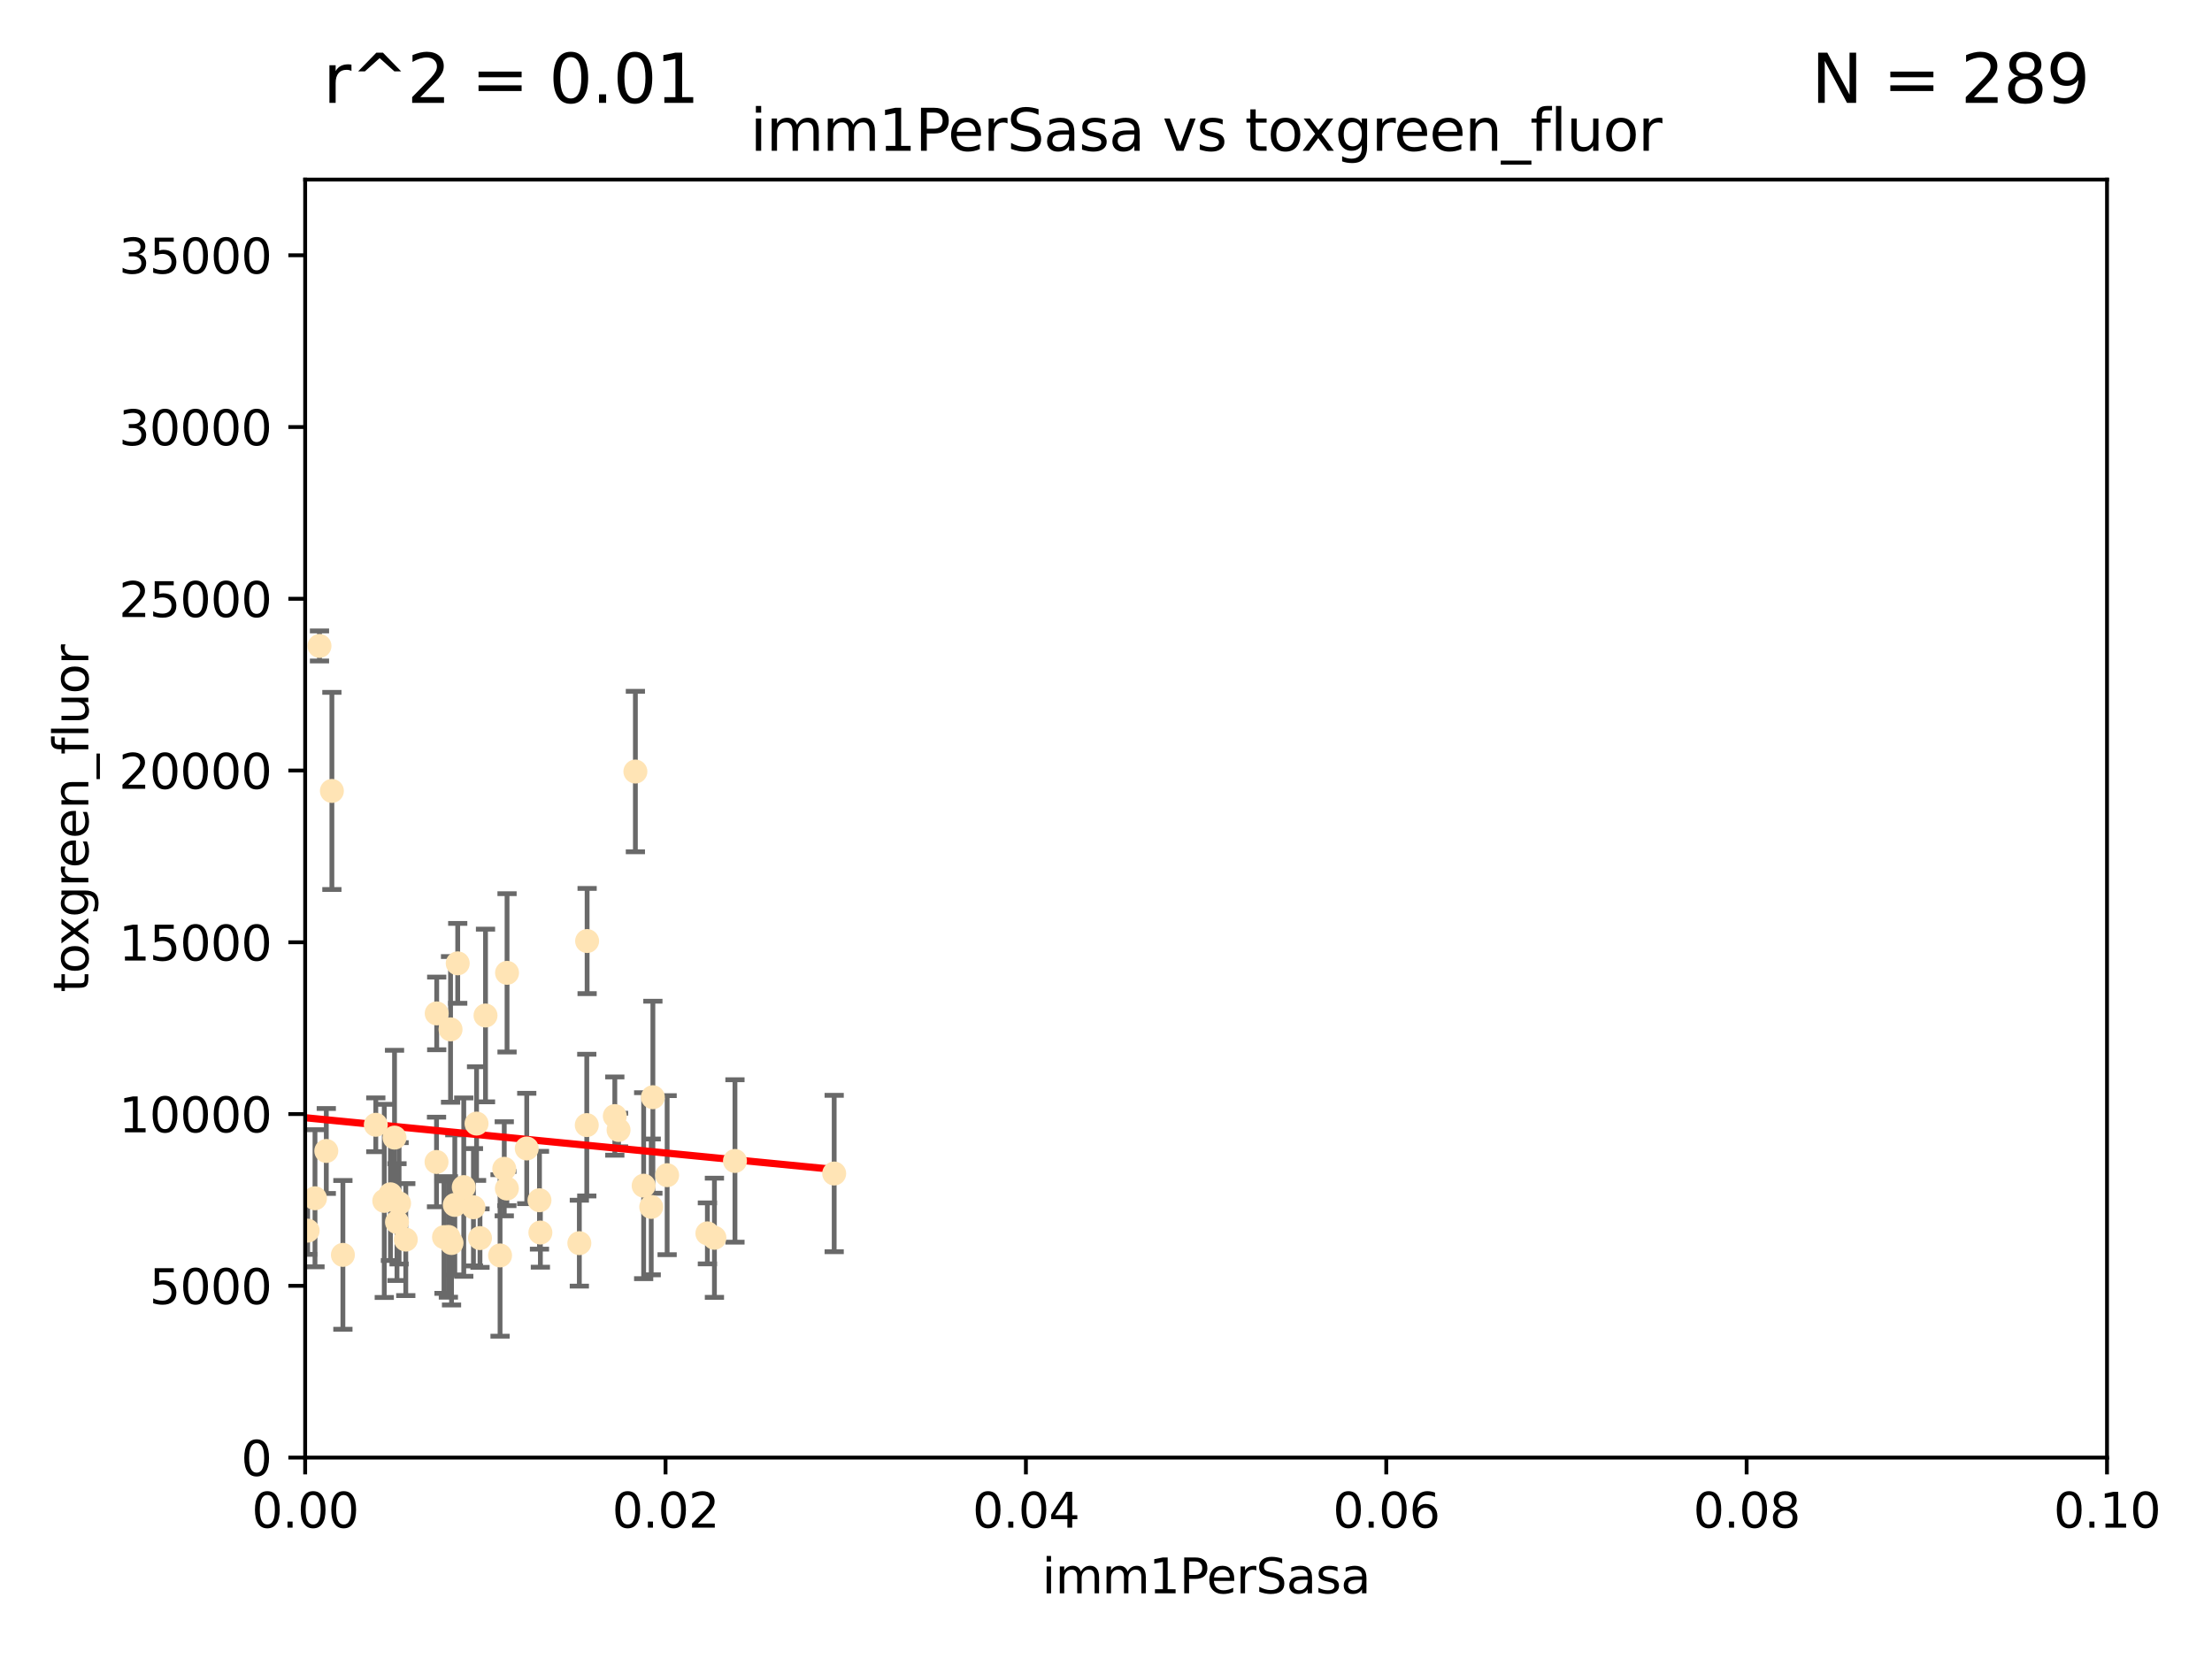 <?xml version="1.0" encoding="utf-8" standalone="no"?>
<!DOCTYPE svg PUBLIC "-//W3C//DTD SVG 1.1//EN"
  "http://www.w3.org/Graphics/SVG/1.1/DTD/svg11.dtd">
<svg xmlns:xlink="http://www.w3.org/1999/xlink" width="460.8pt" height="345.6pt" viewBox="0 0 460.8 345.6" xmlns="http://www.w3.org/2000/svg" version="1.1">
 <defs>
  <style type="text/css">*{stroke-linejoin: round; stroke-linecap: butt}</style>
 </defs>
 <g id="figure_1">
  <g id="patch_1">
   <path d="M 0 345.6 
L 460.8 345.6 
L 460.8 0 
L 0 0 
z
" style="fill: #ffffff"/>
  </g>
  <g id="axes_1">
   <g id="patch_2">
    <path d="M 63.571 303.64 
L 438.93 303.64 
L 438.93 37.411 
L 63.571 37.411 
z
" style="fill: #ffffff"/>
   </g>
   <g id="PathCollection_1">
    <defs>
     <path id="md7e6b796cd" d="M 0 1.118 
C 0.297 1.118 0.581 1 0.791 0.791 
C 1 0.581 1.118 0.297 1.118 0 
C 1.118 -0.297 1 -0.581 0.791 -0.791 
C 0.581 -1 0.297 -1.118 0 -1.118 
C -0.297 -1.118 -0.581 -1 -0.791 -0.791 
C -1 -0.581 -1.118 -0.297 -1.118 0 
C -1.118 0.297 -1 0.581 -0.791 0.791 
C -0.581 1 -0.297 1.118 0 1.118 
z
" style="stroke: #ffe4b5"/>
    </defs>
    <g clip-path="url(#pac8695a637)">
     <use xlink:href="#md7e6b796cd" x="78.287" y="234.314" style="fill: #ffe4b5; stroke: #ffe4b5"/>
     <use xlink:href="#md7e6b796cd" x="48.7" y="249.604" style="fill: #ffe4b5; stroke: #ffe4b5"/>
     <use xlink:href="#md7e6b796cd" x="67.973" y="239.766" style="fill: #ffe4b5; stroke: #ffe4b5"/>
     <use xlink:href="#md7e6b796cd" x="66.555" y="134.565" style="fill: #ffe4b5; stroke: #ffe4b5"/>
     <use xlink:href="#md7e6b796cd" x="82.187" y="236.981" style="fill: #ffe4b5; stroke: #ffe4b5"/>
     <use xlink:href="#md7e6b796cd" x="50.213" y="161.097" style="fill: #ffe4b5; stroke: #ffe4b5"/>
     <use xlink:href="#md7e6b796cd" x="57.225" y="191.695" style="fill: #ffe4b5; stroke: #ffe4b5"/>
     <use xlink:href="#md7e6b796cd" x="51.91" y="245.211" style="fill: #ffe4b5; stroke: #ffe4b5"/>
     <use xlink:href="#md7e6b796cd" x="71.431" y="261.416" style="fill: #ffe4b5; stroke: #ffe4b5"/>
     <use xlink:href="#md7e6b796cd" x="52.216" y="257.71" style="fill: #ffe4b5; stroke: #ffe4b5"/>
     <use xlink:href="#md7e6b796cd" x="90.936" y="242.059" style="fill: #ffe4b5; stroke: #ffe4b5"/>
     <use xlink:href="#md7e6b796cd" x="84.532" y="258.231" style="fill: #ffe4b5; stroke: #ffe4b5"/>
     <use xlink:href="#md7e6b796cd" x="83.136" y="250.674" style="fill: #ffe4b5; stroke: #ffe4b5"/>
     <use xlink:href="#md7e6b796cd" x="90.975" y="211.111" style="fill: #ffe4b5; stroke: #ffe4b5"/>
     <use xlink:href="#md7e6b796cd" x="48.354" y="250.441" style="fill: #ffe4b5; stroke: #ffe4b5"/>
     <use xlink:href="#md7e6b796cd" x="101.141" y="211.549" style="fill: #ffe4b5; stroke: #ffe4b5"/>
     <use xlink:href="#md7e6b796cd" x="92.496" y="257.713" style="fill: #ffe4b5; stroke: #ffe4b5"/>
     <use xlink:href="#md7e6b796cd" x="64.085" y="256.369" style="fill: #ffe4b5; stroke: #ffe4b5"/>
     <use xlink:href="#md7e6b796cd" x="122.307" y="196.034" style="fill: #ffe4b5; stroke: #ffe4b5"/>
     <use xlink:href="#md7e6b796cd" x="48.644" y="254.565" style="fill: #ffe4b5; stroke: #ffe4b5"/>
     <use xlink:href="#md7e6b796cd" x="80.052" y="250.167" style="fill: #ffe4b5; stroke: #ffe4b5"/>
     <use xlink:href="#md7e6b796cd" x="104.172" y="261.531" style="fill: #ffe4b5; stroke: #ffe4b5"/>
     <use xlink:href="#md7e6b796cd" x="81.337" y="248.793" style="fill: #ffe4b5; stroke: #ffe4b5"/>
     <use xlink:href="#md7e6b796cd" x="82.702" y="254.587" style="fill: #ffe4b5; stroke: #ffe4b5"/>
     <use xlink:href="#md7e6b796cd" x="60.187" y="245.241" style="fill: #ffe4b5; stroke: #ffe4b5"/>
     <use xlink:href="#md7e6b796cd" x="128.077" y="232.498" style="fill: #ffe4b5; stroke: #ffe4b5"/>
     <use xlink:href="#md7e6b796cd" x="96.609" y="247.3" style="fill: #ffe4b5; stroke: #ffe4b5"/>
     <use xlink:href="#md7e6b796cd" x="65.618" y="249.62" style="fill: #ffe4b5; stroke: #ffe4b5"/>
     <use xlink:href="#md7e6b796cd" x="99.991" y="257.919" style="fill: #ffe4b5; stroke: #ffe4b5"/>
     <use xlink:href="#md7e6b796cd" x="138.977" y="244.811" style="fill: #ffe4b5; stroke: #ffe4b5"/>
     <use xlink:href="#md7e6b796cd" x="128.858" y="235.4" style="fill: #ffe4b5; stroke: #ffe4b5"/>
     <use xlink:href="#md7e6b796cd" x="99.275" y="234.064" style="fill: #ffe4b5; stroke: #ffe4b5"/>
     <use xlink:href="#md7e6b796cd" x="136.008" y="228.571" style="fill: #ffe4b5; stroke: #ffe4b5"/>
     <use xlink:href="#md7e6b796cd" x="93.857" y="214.438" style="fill: #ffe4b5; stroke: #ffe4b5"/>
     <use xlink:href="#md7e6b796cd" x="105.627" y="202.659" style="fill: #ffe4b5; stroke: #ffe4b5"/>
     <use xlink:href="#md7e6b796cd" x="98.629" y="251.492" style="fill: #ffe4b5; stroke: #ffe4b5"/>
     <use xlink:href="#md7e6b796cd" x="95.352" y="200.681" style="fill: #ffe4b5; stroke: #ffe4b5"/>
     <use xlink:href="#md7e6b796cd" x="112.383" y="250.031" style="fill: #ffe4b5; stroke: #ffe4b5"/>
     <use xlink:href="#md7e6b796cd" x="105.047" y="243.48" style="fill: #ffe4b5; stroke: #ffe4b5"/>
     <use xlink:href="#md7e6b796cd" x="69.139" y="164.766" style="fill: #ffe4b5; stroke: #ffe4b5"/>
     <use xlink:href="#md7e6b796cd" x="94.744" y="251.005" style="fill: #ffe4b5; stroke: #ffe4b5"/>
     <use xlink:href="#md7e6b796cd" x="94.062" y="258.942" style="fill: #ffe4b5; stroke: #ffe4b5"/>
     <use xlink:href="#md7e6b796cd" x="122.236" y="234.377" style="fill: #ffe4b5; stroke: #ffe4b5"/>
     <use xlink:href="#md7e6b796cd" x="148.828" y="257.851" style="fill: #ffe4b5; stroke: #ffe4b5"/>
     <use xlink:href="#md7e6b796cd" x="120.687" y="258.972" style="fill: #ffe4b5; stroke: #ffe4b5"/>
     <use xlink:href="#md7e6b796cd" x="105.59" y="247.597" style="fill: #ffe4b5; stroke: #ffe4b5"/>
     <use xlink:href="#md7e6b796cd" x="112.571" y="256.763" style="fill: #ffe4b5; stroke: #ffe4b5"/>
     <use xlink:href="#md7e6b796cd" x="93.406" y="257.675" style="fill: #ffe4b5; stroke: #ffe4b5"/>
     <use xlink:href="#md7e6b796cd" x="134.086" y="247" style="fill: #ffe4b5; stroke: #ffe4b5"/>
     <use xlink:href="#md7e6b796cd" x="109.731" y="239.247" style="fill: #ffe4b5; stroke: #ffe4b5"/>
     <use xlink:href="#md7e6b796cd" x="132.363" y="160.728" style="fill: #ffe4b5; stroke: #ffe4b5"/>
     <use xlink:href="#md7e6b796cd" x="147.362" y="256.933" style="fill: #ffe4b5; stroke: #ffe4b5"/>
     <use xlink:href="#md7e6b796cd" x="135.661" y="251.422" style="fill: #ffe4b5; stroke: #ffe4b5"/>
     <use xlink:href="#md7e6b796cd" x="153.106" y="241.85" style="fill: #ffe4b5; stroke: #ffe4b5"/>
     <use xlink:href="#md7e6b796cd" x="173.776" y="244.466" style="fill: #ffe4b5; stroke: #ffe4b5"/>
    </g>
   </g>
   <g id="matplotlib.axis_1">
    <g id="xtick_1">
     <g id="line2d_1">
      <defs>
       <path id="mf4e0b569c9" d="M 0 0 
L 0 3.5 
" style="stroke: #000000; stroke-width: 0.8"/>
      </defs>
      <g>
       <use xlink:href="#mf4e0b569c9" x="63.571" y="303.64" style="stroke: #000000; stroke-width: 0.8"/>
      </g>
     </g>
     <g id="text_1">
      <!-- 0.00 -->
      <g transform="translate(52.438 318.238)scale(0.1 -0.1)">
       <defs>
        <path id="DejaVuSans-30" d="M 2034 4250 
Q 1547 4250 1301 3770 
Q 1056 3291 1056 2328 
Q 1056 1369 1301 889 
Q 1547 409 2034 409 
Q 2525 409 2770 889 
Q 3016 1369 3016 2328 
Q 3016 3291 2770 3770 
Q 2525 4250 2034 4250 
z
M 2034 4750 
Q 2819 4750 3233 4129 
Q 3647 3509 3647 2328 
Q 3647 1150 3233 529 
Q 2819 -91 2034 -91 
Q 1250 -91 836 529 
Q 422 1150 422 2328 
Q 422 3509 836 4129 
Q 1250 4750 2034 4750 
z
" transform="scale(0.016)"/>
        <path id="DejaVuSans-2e" d="M 684 794 
L 1344 794 
L 1344 0 
L 684 0 
L 684 794 
z
" transform="scale(0.016)"/>
       </defs>
       <use xlink:href="#DejaVuSans-30"/>
       <use xlink:href="#DejaVuSans-2e" x="63.623"/>
       <use xlink:href="#DejaVuSans-30" x="95.41"/>
       <use xlink:href="#DejaVuSans-30" x="159.033"/>
      </g>
     </g>
    </g>
    <g id="xtick_2">
     <g id="line2d_2">
      <g>
       <use xlink:href="#mf4e0b569c9" x="138.643" y="303.64" style="stroke: #000000; stroke-width: 0.8"/>
      </g>
     </g>
     <g id="text_2">
      <!-- 0.02 -->
      <g transform="translate(127.51 318.238)scale(0.1 -0.1)">
       <defs>
        <path id="DejaVuSans-32" d="M 1228 531 
L 3431 531 
L 3431 0 
L 469 0 
L 469 531 
Q 828 903 1448 1529 
Q 2069 2156 2228 2338 
Q 2531 2678 2651 2914 
Q 2772 3150 2772 3378 
Q 2772 3750 2511 3984 
Q 2250 4219 1831 4219 
Q 1534 4219 1204 4116 
Q 875 4013 500 3803 
L 500 4441 
Q 881 4594 1212 4672 
Q 1544 4750 1819 4750 
Q 2544 4750 2975 4387 
Q 3406 4025 3406 3419 
Q 3406 3131 3298 2873 
Q 3191 2616 2906 2266 
Q 2828 2175 2409 1742 
Q 1991 1309 1228 531 
z
" transform="scale(0.016)"/>
       </defs>
       <use xlink:href="#DejaVuSans-30"/>
       <use xlink:href="#DejaVuSans-2e" x="63.623"/>
       <use xlink:href="#DejaVuSans-30" x="95.41"/>
       <use xlink:href="#DejaVuSans-32" x="159.033"/>
      </g>
     </g>
    </g>
    <g id="xtick_3">
     <g id="line2d_3">
      <g>
       <use xlink:href="#mf4e0b569c9" x="213.715" y="303.64" style="stroke: #000000; stroke-width: 0.8"/>
      </g>
     </g>
     <g id="text_3">
      <!-- 0.04 -->
      <g transform="translate(202.582 318.238)scale(0.1 -0.1)">
       <defs>
        <path id="DejaVuSans-34" d="M 2419 4116 
L 825 1625 
L 2419 1625 
L 2419 4116 
z
M 2253 4666 
L 3047 4666 
L 3047 1625 
L 3713 1625 
L 3713 1100 
L 3047 1100 
L 3047 0 
L 2419 0 
L 2419 1100 
L 313 1100 
L 313 1709 
L 2253 4666 
z
" transform="scale(0.016)"/>
       </defs>
       <use xlink:href="#DejaVuSans-30"/>
       <use xlink:href="#DejaVuSans-2e" x="63.623"/>
       <use xlink:href="#DejaVuSans-30" x="95.41"/>
       <use xlink:href="#DejaVuSans-34" x="159.033"/>
      </g>
     </g>
    </g>
    <g id="xtick_4">
     <g id="line2d_4">
      <g>
       <use xlink:href="#mf4e0b569c9" x="288.786" y="303.64" style="stroke: #000000; stroke-width: 0.8"/>
      </g>
     </g>
     <g id="text_4">
      <!-- 0.06 -->
      <g transform="translate(277.654 318.238)scale(0.1 -0.1)">
       <defs>
        <path id="DejaVuSans-36" d="M 2113 2584 
Q 1688 2584 1439 2293 
Q 1191 2003 1191 1497 
Q 1191 994 1439 701 
Q 1688 409 2113 409 
Q 2538 409 2786 701 
Q 3034 994 3034 1497 
Q 3034 2003 2786 2293 
Q 2538 2584 2113 2584 
z
M 3366 4563 
L 3366 3988 
Q 3128 4100 2886 4159 
Q 2644 4219 2406 4219 
Q 1781 4219 1451 3797 
Q 1122 3375 1075 2522 
Q 1259 2794 1537 2939 
Q 1816 3084 2150 3084 
Q 2853 3084 3261 2657 
Q 3669 2231 3669 1497 
Q 3669 778 3244 343 
Q 2819 -91 2113 -91 
Q 1303 -91 875 529 
Q 447 1150 447 2328 
Q 447 3434 972 4092 
Q 1497 4750 2381 4750 
Q 2619 4750 2861 4703 
Q 3103 4656 3366 4563 
z
" transform="scale(0.016)"/>
       </defs>
       <use xlink:href="#DejaVuSans-30"/>
       <use xlink:href="#DejaVuSans-2e" x="63.623"/>
       <use xlink:href="#DejaVuSans-30" x="95.41"/>
       <use xlink:href="#DejaVuSans-36" x="159.033"/>
      </g>
     </g>
    </g>
    <g id="xtick_5">
     <g id="line2d_5">
      <g>
       <use xlink:href="#mf4e0b569c9" x="363.858" y="303.64" style="stroke: #000000; stroke-width: 0.8"/>
      </g>
     </g>
     <g id="text_5">
      <!-- 0.08 -->
      <g transform="translate(352.725 318.238)scale(0.1 -0.1)">
       <defs>
        <path id="DejaVuSans-38" d="M 2034 2216 
Q 1584 2216 1326 1975 
Q 1069 1734 1069 1313 
Q 1069 891 1326 650 
Q 1584 409 2034 409 
Q 2484 409 2743 651 
Q 3003 894 3003 1313 
Q 3003 1734 2745 1975 
Q 2488 2216 2034 2216 
z
M 1403 2484 
Q 997 2584 770 2862 
Q 544 3141 544 3541 
Q 544 4100 942 4425 
Q 1341 4750 2034 4750 
Q 2731 4750 3128 4425 
Q 3525 4100 3525 3541 
Q 3525 3141 3298 2862 
Q 3072 2584 2669 2484 
Q 3125 2378 3379 2068 
Q 3634 1759 3634 1313 
Q 3634 634 3220 271 
Q 2806 -91 2034 -91 
Q 1263 -91 848 271 
Q 434 634 434 1313 
Q 434 1759 690 2068 
Q 947 2378 1403 2484 
z
M 1172 3481 
Q 1172 3119 1398 2916 
Q 1625 2713 2034 2713 
Q 2441 2713 2670 2916 
Q 2900 3119 2900 3481 
Q 2900 3844 2670 4047 
Q 2441 4250 2034 4250 
Q 1625 4250 1398 4047 
Q 1172 3844 1172 3481 
z
" transform="scale(0.016)"/>
       </defs>
       <use xlink:href="#DejaVuSans-30"/>
       <use xlink:href="#DejaVuSans-2e" x="63.623"/>
       <use xlink:href="#DejaVuSans-30" x="95.41"/>
       <use xlink:href="#DejaVuSans-38" x="159.033"/>
      </g>
     </g>
    </g>
    <g id="xtick_6">
     <g id="line2d_6">
      <g>
       <use xlink:href="#mf4e0b569c9" x="438.93" y="303.64" style="stroke: #000000; stroke-width: 0.8"/>
      </g>
     </g>
     <g id="text_6">
      <!-- 0.10 -->
      <g transform="translate(427.797 318.238)scale(0.1 -0.1)">
       <defs>
        <path id="DejaVuSans-31" d="M 794 531 
L 1825 531 
L 1825 4091 
L 703 3866 
L 703 4441 
L 1819 4666 
L 2450 4666 
L 2450 531 
L 3481 531 
L 3481 0 
L 794 0 
L 794 531 
z
" transform="scale(0.016)"/>
       </defs>
       <use xlink:href="#DejaVuSans-30"/>
       <use xlink:href="#DejaVuSans-2e" x="63.623"/>
       <use xlink:href="#DejaVuSans-31" x="95.41"/>
       <use xlink:href="#DejaVuSans-30" x="159.033"/>
      </g>
     </g>
    </g>
    <g id="text_7">
     <!-- imm1PerSasa -->
     <g transform="translate(217.067 331.917)scale(0.1 -0.1)">
      <defs>
       <path id="DejaVuSans-69" d="M 603 3500 
L 1178 3500 
L 1178 0 
L 603 0 
L 603 3500 
z
M 603 4863 
L 1178 4863 
L 1178 4134 
L 603 4134 
L 603 4863 
z
" transform="scale(0.016)"/>
       <path id="DejaVuSans-6d" d="M 3328 2828 
Q 3544 3216 3844 3400 
Q 4144 3584 4550 3584 
Q 5097 3584 5394 3201 
Q 5691 2819 5691 2113 
L 5691 0 
L 5113 0 
L 5113 2094 
Q 5113 2597 4934 2840 
Q 4756 3084 4391 3084 
Q 3944 3084 3684 2787 
Q 3425 2491 3425 1978 
L 3425 0 
L 2847 0 
L 2847 2094 
Q 2847 2600 2669 2842 
Q 2491 3084 2119 3084 
Q 1678 3084 1418 2786 
Q 1159 2488 1159 1978 
L 1159 0 
L 581 0 
L 581 3500 
L 1159 3500 
L 1159 2956 
Q 1356 3278 1631 3431 
Q 1906 3584 2284 3584 
Q 2666 3584 2933 3390 
Q 3200 3197 3328 2828 
z
" transform="scale(0.016)"/>
       <path id="DejaVuSans-50" d="M 1259 4147 
L 1259 2394 
L 2053 2394 
Q 2494 2394 2734 2622 
Q 2975 2850 2975 3272 
Q 2975 3691 2734 3919 
Q 2494 4147 2053 4147 
L 1259 4147 
z
M 628 4666 
L 2053 4666 
Q 2838 4666 3239 4311 
Q 3641 3956 3641 3272 
Q 3641 2581 3239 2228 
Q 2838 1875 2053 1875 
L 1259 1875 
L 1259 0 
L 628 0 
L 628 4666 
z
" transform="scale(0.016)"/>
       <path id="DejaVuSans-65" d="M 3597 1894 
L 3597 1613 
L 953 1613 
Q 991 1019 1311 708 
Q 1631 397 2203 397 
Q 2534 397 2845 478 
Q 3156 559 3463 722 
L 3463 178 
Q 3153 47 2828 -22 
Q 2503 -91 2169 -91 
Q 1331 -91 842 396 
Q 353 884 353 1716 
Q 353 2575 817 3079 
Q 1281 3584 2069 3584 
Q 2775 3584 3186 3129 
Q 3597 2675 3597 1894 
z
M 3022 2063 
Q 3016 2534 2758 2815 
Q 2500 3097 2075 3097 
Q 1594 3097 1305 2825 
Q 1016 2553 972 2059 
L 3022 2063 
z
" transform="scale(0.016)"/>
       <path id="DejaVuSans-72" d="M 2631 2963 
Q 2534 3019 2420 3045 
Q 2306 3072 2169 3072 
Q 1681 3072 1420 2755 
Q 1159 2438 1159 1844 
L 1159 0 
L 581 0 
L 581 3500 
L 1159 3500 
L 1159 2956 
Q 1341 3275 1631 3429 
Q 1922 3584 2338 3584 
Q 2397 3584 2469 3576 
Q 2541 3569 2628 3553 
L 2631 2963 
z
" transform="scale(0.016)"/>
       <path id="DejaVuSans-53" d="M 3425 4513 
L 3425 3897 
Q 3066 4069 2747 4153 
Q 2428 4238 2131 4238 
Q 1616 4238 1336 4038 
Q 1056 3838 1056 3469 
Q 1056 3159 1242 3001 
Q 1428 2844 1947 2747 
L 2328 2669 
Q 3034 2534 3370 2195 
Q 3706 1856 3706 1288 
Q 3706 609 3251 259 
Q 2797 -91 1919 -91 
Q 1588 -91 1214 -16 
Q 841 59 441 206 
L 441 856 
Q 825 641 1194 531 
Q 1563 422 1919 422 
Q 2459 422 2753 634 
Q 3047 847 3047 1241 
Q 3047 1584 2836 1778 
Q 2625 1972 2144 2069 
L 1759 2144 
Q 1053 2284 737 2584 
Q 422 2884 422 3419 
Q 422 4038 858 4394 
Q 1294 4750 2059 4750 
Q 2388 4750 2728 4690 
Q 3069 4631 3425 4513 
z
" transform="scale(0.016)"/>
       <path id="DejaVuSans-61" d="M 2194 1759 
Q 1497 1759 1228 1600 
Q 959 1441 959 1056 
Q 959 750 1161 570 
Q 1363 391 1709 391 
Q 2188 391 2477 730 
Q 2766 1069 2766 1631 
L 2766 1759 
L 2194 1759 
z
M 3341 1997 
L 3341 0 
L 2766 0 
L 2766 531 
Q 2569 213 2275 61 
Q 1981 -91 1556 -91 
Q 1019 -91 701 211 
Q 384 513 384 1019 
Q 384 1609 779 1909 
Q 1175 2209 1959 2209 
L 2766 2209 
L 2766 2266 
Q 2766 2663 2505 2880 
Q 2244 3097 1772 3097 
Q 1472 3097 1187 3025 
Q 903 2953 641 2809 
L 641 3341 
Q 956 3463 1253 3523 
Q 1550 3584 1831 3584 
Q 2591 3584 2966 3190 
Q 3341 2797 3341 1997 
z
" transform="scale(0.016)"/>
       <path id="DejaVuSans-73" d="M 2834 3397 
L 2834 2853 
Q 2591 2978 2328 3040 
Q 2066 3103 1784 3103 
Q 1356 3103 1142 2972 
Q 928 2841 928 2578 
Q 928 2378 1081 2264 
Q 1234 2150 1697 2047 
L 1894 2003 
Q 2506 1872 2764 1633 
Q 3022 1394 3022 966 
Q 3022 478 2636 193 
Q 2250 -91 1575 -91 
Q 1294 -91 989 -36 
Q 684 19 347 128 
L 347 722 
Q 666 556 975 473 
Q 1284 391 1588 391 
Q 1994 391 2212 530 
Q 2431 669 2431 922 
Q 2431 1156 2273 1281 
Q 2116 1406 1581 1522 
L 1381 1569 
Q 847 1681 609 1914 
Q 372 2147 372 2553 
Q 372 3047 722 3315 
Q 1072 3584 1716 3584 
Q 2034 3584 2315 3537 
Q 2597 3491 2834 3397 
z
" transform="scale(0.016)"/>
      </defs>
      <use xlink:href="#DejaVuSans-69"/>
      <use xlink:href="#DejaVuSans-6d" x="27.783"/>
      <use xlink:href="#DejaVuSans-6d" x="125.195"/>
      <use xlink:href="#DejaVuSans-31" x="222.607"/>
      <use xlink:href="#DejaVuSans-50" x="286.23"/>
      <use xlink:href="#DejaVuSans-65" x="342.908"/>
      <use xlink:href="#DejaVuSans-72" x="404.432"/>
      <use xlink:href="#DejaVuSans-53" x="445.545"/>
      <use xlink:href="#DejaVuSans-61" x="509.021"/>
      <use xlink:href="#DejaVuSans-73" x="570.301"/>
      <use xlink:href="#DejaVuSans-61" x="622.4"/>
     </g>
    </g>
   </g>
   <g id="matplotlib.axis_2">
    <g id="ytick_1">
     <g id="line2d_7">
      <defs>
       <path id="md6a58fb427" d="M 0 0 
L -3.5 0 
" style="stroke: #000000; stroke-width: 0.8"/>
      </defs>
      <g>
       <use xlink:href="#md6a58fb427" x="63.571" y="303.64" style="stroke: #000000; stroke-width: 0.8"/>
      </g>
     </g>
     <g id="text_8">
      <!-- 0 -->
      <g transform="translate(50.209 307.439)scale(0.1 -0.1)">
       <use xlink:href="#DejaVuSans-30"/>
      </g>
     </g>
    </g>
    <g id="ytick_2">
     <g id="line2d_8">
      <g>
       <use xlink:href="#md6a58fb427" x="63.571" y="267.859" style="stroke: #000000; stroke-width: 0.8"/>
      </g>
     </g>
     <g id="text_9">
      <!-- 5000 -->
      <g transform="translate(31.121 271.658)scale(0.1 -0.1)">
       <defs>
        <path id="DejaVuSans-35" d="M 691 4666 
L 3169 4666 
L 3169 4134 
L 1269 4134 
L 1269 2991 
Q 1406 3038 1543 3061 
Q 1681 3084 1819 3084 
Q 2600 3084 3056 2656 
Q 3513 2228 3513 1497 
Q 3513 744 3044 326 
Q 2575 -91 1722 -91 
Q 1428 -91 1123 -41 
Q 819 9 494 109 
L 494 744 
Q 775 591 1075 516 
Q 1375 441 1709 441 
Q 2250 441 2565 725 
Q 2881 1009 2881 1497 
Q 2881 1984 2565 2268 
Q 2250 2553 1709 2553 
Q 1456 2553 1204 2497 
Q 953 2441 691 2322 
L 691 4666 
z
" transform="scale(0.016)"/>
       </defs>
       <use xlink:href="#DejaVuSans-35"/>
       <use xlink:href="#DejaVuSans-30" x="63.623"/>
       <use xlink:href="#DejaVuSans-30" x="127.246"/>
       <use xlink:href="#DejaVuSans-30" x="190.869"/>
      </g>
     </g>
    </g>
    <g id="ytick_3">
     <g id="line2d_9">
      <g>
       <use xlink:href="#md6a58fb427" x="63.571" y="232.078" style="stroke: #000000; stroke-width: 0.8"/>
      </g>
     </g>
     <g id="text_10">
      <!-- 10000 -->
      <g transform="translate(24.759 235.878)scale(0.1 -0.1)">
       <use xlink:href="#DejaVuSans-31"/>
       <use xlink:href="#DejaVuSans-30" x="63.623"/>
       <use xlink:href="#DejaVuSans-30" x="127.246"/>
       <use xlink:href="#DejaVuSans-30" x="190.869"/>
       <use xlink:href="#DejaVuSans-30" x="254.492"/>
      </g>
     </g>
    </g>
    <g id="ytick_4">
     <g id="line2d_10">
      <g>
       <use xlink:href="#md6a58fb427" x="63.571" y="196.298" style="stroke: #000000; stroke-width: 0.8"/>
      </g>
     </g>
     <g id="text_11">
      <!-- 15000 -->
      <g transform="translate(24.759 200.097)scale(0.1 -0.1)">
       <use xlink:href="#DejaVuSans-31"/>
       <use xlink:href="#DejaVuSans-35" x="63.623"/>
       <use xlink:href="#DejaVuSans-30" x="127.246"/>
       <use xlink:href="#DejaVuSans-30" x="190.869"/>
       <use xlink:href="#DejaVuSans-30" x="254.492"/>
      </g>
     </g>
    </g>
    <g id="ytick_5">
     <g id="line2d_11">
      <g>
       <use xlink:href="#md6a58fb427" x="63.571" y="160.517" style="stroke: #000000; stroke-width: 0.8"/>
      </g>
     </g>
     <g id="text_12">
      <!-- 20000 -->
      <g transform="translate(24.759 164.316)scale(0.1 -0.1)">
       <use xlink:href="#DejaVuSans-32"/>
       <use xlink:href="#DejaVuSans-30" x="63.623"/>
       <use xlink:href="#DejaVuSans-30" x="127.246"/>
       <use xlink:href="#DejaVuSans-30" x="190.869"/>
       <use xlink:href="#DejaVuSans-30" x="254.492"/>
      </g>
     </g>
    </g>
    <g id="ytick_6">
     <g id="line2d_12">
      <g>
       <use xlink:href="#md6a58fb427" x="63.571" y="124.736" style="stroke: #000000; stroke-width: 0.8"/>
      </g>
     </g>
     <g id="text_13">
      <!-- 25000 -->
      <g transform="translate(24.759 128.535)scale(0.1 -0.1)">
       <use xlink:href="#DejaVuSans-32"/>
       <use xlink:href="#DejaVuSans-35" x="63.623"/>
       <use xlink:href="#DejaVuSans-30" x="127.246"/>
       <use xlink:href="#DejaVuSans-30" x="190.869"/>
       <use xlink:href="#DejaVuSans-30" x="254.492"/>
      </g>
     </g>
    </g>
    <g id="ytick_7">
     <g id="line2d_13">
      <g>
       <use xlink:href="#md6a58fb427" x="63.571" y="88.955" style="stroke: #000000; stroke-width: 0.8"/>
      </g>
     </g>
     <g id="text_14">
      <!-- 30000 -->
      <g transform="translate(24.759 92.754)scale(0.1 -0.1)">
       <defs>
        <path id="DejaVuSans-33" d="M 2597 2516 
Q 3050 2419 3304 2112 
Q 3559 1806 3559 1356 
Q 3559 666 3084 287 
Q 2609 -91 1734 -91 
Q 1441 -91 1130 -33 
Q 819 25 488 141 
L 488 750 
Q 750 597 1062 519 
Q 1375 441 1716 441 
Q 2309 441 2620 675 
Q 2931 909 2931 1356 
Q 2931 1769 2642 2001 
Q 2353 2234 1838 2234 
L 1294 2234 
L 1294 2753 
L 1863 2753 
Q 2328 2753 2575 2939 
Q 2822 3125 2822 3475 
Q 2822 3834 2567 4026 
Q 2313 4219 1838 4219 
Q 1578 4219 1281 4162 
Q 984 4106 628 3988 
L 628 4550 
Q 988 4650 1302 4700 
Q 1616 4750 1894 4750 
Q 2613 4750 3031 4423 
Q 3450 4097 3450 3541 
Q 3450 3153 3228 2886 
Q 3006 2619 2597 2516 
z
" transform="scale(0.016)"/>
       </defs>
       <use xlink:href="#DejaVuSans-33"/>
       <use xlink:href="#DejaVuSans-30" x="63.623"/>
       <use xlink:href="#DejaVuSans-30" x="127.246"/>
       <use xlink:href="#DejaVuSans-30" x="190.869"/>
       <use xlink:href="#DejaVuSans-30" x="254.492"/>
      </g>
     </g>
    </g>
    <g id="ytick_8">
     <g id="line2d_14">
      <g>
       <use xlink:href="#md6a58fb427" x="63.571" y="53.174" style="stroke: #000000; stroke-width: 0.8"/>
      </g>
     </g>
     <g id="text_15">
      <!-- 35000 -->
      <g transform="translate(24.759 56.974)scale(0.1 -0.1)">
       <use xlink:href="#DejaVuSans-33"/>
       <use xlink:href="#DejaVuSans-35" x="63.623"/>
       <use xlink:href="#DejaVuSans-30" x="127.246"/>
       <use xlink:href="#DejaVuSans-30" x="190.869"/>
       <use xlink:href="#DejaVuSans-30" x="254.492"/>
      </g>
     </g>
    </g>
    <g id="text_16">
     <!-- toxgreen_fluor -->
     <g transform="translate(18.401 206.72)rotate(-90)scale(0.1 -0.1)">
      <defs>
       <path id="DejaVuSans-74" d="M 1172 4494 
L 1172 3500 
L 2356 3500 
L 2356 3053 
L 1172 3053 
L 1172 1153 
Q 1172 725 1289 603 
Q 1406 481 1766 481 
L 2356 481 
L 2356 0 
L 1766 0 
Q 1100 0 847 248 
Q 594 497 594 1153 
L 594 3053 
L 172 3053 
L 172 3500 
L 594 3500 
L 594 4494 
L 1172 4494 
z
" transform="scale(0.016)"/>
       <path id="DejaVuSans-6f" d="M 1959 3097 
Q 1497 3097 1228 2736 
Q 959 2375 959 1747 
Q 959 1119 1226 758 
Q 1494 397 1959 397 
Q 2419 397 2687 759 
Q 2956 1122 2956 1747 
Q 2956 2369 2687 2733 
Q 2419 3097 1959 3097 
z
M 1959 3584 
Q 2709 3584 3137 3096 
Q 3566 2609 3566 1747 
Q 3566 888 3137 398 
Q 2709 -91 1959 -91 
Q 1206 -91 779 398 
Q 353 888 353 1747 
Q 353 2609 779 3096 
Q 1206 3584 1959 3584 
z
" transform="scale(0.016)"/>
       <path id="DejaVuSans-78" d="M 3513 3500 
L 2247 1797 
L 3578 0 
L 2900 0 
L 1881 1375 
L 863 0 
L 184 0 
L 1544 1831 
L 300 3500 
L 978 3500 
L 1906 2253 
L 2834 3500 
L 3513 3500 
z
" transform="scale(0.016)"/>
       <path id="DejaVuSans-67" d="M 2906 1791 
Q 2906 2416 2648 2759 
Q 2391 3103 1925 3103 
Q 1463 3103 1205 2759 
Q 947 2416 947 1791 
Q 947 1169 1205 825 
Q 1463 481 1925 481 
Q 2391 481 2648 825 
Q 2906 1169 2906 1791 
z
M 3481 434 
Q 3481 -459 3084 -895 
Q 2688 -1331 1869 -1331 
Q 1566 -1331 1297 -1286 
Q 1028 -1241 775 -1147 
L 775 -588 
Q 1028 -725 1275 -790 
Q 1522 -856 1778 -856 
Q 2344 -856 2625 -561 
Q 2906 -266 2906 331 
L 2906 616 
Q 2728 306 2450 153 
Q 2172 0 1784 0 
Q 1141 0 747 490 
Q 353 981 353 1791 
Q 353 2603 747 3093 
Q 1141 3584 1784 3584 
Q 2172 3584 2450 3431 
Q 2728 3278 2906 2969 
L 2906 3500 
L 3481 3500 
L 3481 434 
z
" transform="scale(0.016)"/>
       <path id="DejaVuSans-6e" d="M 3513 2113 
L 3513 0 
L 2938 0 
L 2938 2094 
Q 2938 2591 2744 2837 
Q 2550 3084 2163 3084 
Q 1697 3084 1428 2787 
Q 1159 2491 1159 1978 
L 1159 0 
L 581 0 
L 581 3500 
L 1159 3500 
L 1159 2956 
Q 1366 3272 1645 3428 
Q 1925 3584 2291 3584 
Q 2894 3584 3203 3211 
Q 3513 2838 3513 2113 
z
" transform="scale(0.016)"/>
       <path id="DejaVuSans-5f" d="M 3263 -1063 
L 3263 -1509 
L -63 -1509 
L -63 -1063 
L 3263 -1063 
z
" transform="scale(0.016)"/>
       <path id="DejaVuSans-66" d="M 2375 4863 
L 2375 4384 
L 1825 4384 
Q 1516 4384 1395 4259 
Q 1275 4134 1275 3809 
L 1275 3500 
L 2222 3500 
L 2222 3053 
L 1275 3053 
L 1275 0 
L 697 0 
L 697 3053 
L 147 3053 
L 147 3500 
L 697 3500 
L 697 3744 
Q 697 4328 969 4595 
Q 1241 4863 1831 4863 
L 2375 4863 
z
" transform="scale(0.016)"/>
       <path id="DejaVuSans-6c" d="M 603 4863 
L 1178 4863 
L 1178 0 
L 603 0 
L 603 4863 
z
" transform="scale(0.016)"/>
       <path id="DejaVuSans-75" d="M 544 1381 
L 544 3500 
L 1119 3500 
L 1119 1403 
Q 1119 906 1312 657 
Q 1506 409 1894 409 
Q 2359 409 2629 706 
Q 2900 1003 2900 1516 
L 2900 3500 
L 3475 3500 
L 3475 0 
L 2900 0 
L 2900 538 
Q 2691 219 2414 64 
Q 2138 -91 1772 -91 
Q 1169 -91 856 284 
Q 544 659 544 1381 
z
M 1991 3584 
L 1991 3584 
z
" transform="scale(0.016)"/>
      </defs>
      <use xlink:href="#DejaVuSans-74"/>
      <use xlink:href="#DejaVuSans-6f" x="39.209"/>
      <use xlink:href="#DejaVuSans-78" x="97.266"/>
      <use xlink:href="#DejaVuSans-67" x="156.445"/>
      <use xlink:href="#DejaVuSans-72" x="219.922"/>
      <use xlink:href="#DejaVuSans-65" x="258.785"/>
      <use xlink:href="#DejaVuSans-65" x="320.309"/>
      <use xlink:href="#DejaVuSans-6e" x="381.832"/>
      <use xlink:href="#DejaVuSans-5f" x="445.211"/>
      <use xlink:href="#DejaVuSans-66" x="495.211"/>
      <use xlink:href="#DejaVuSans-6c" x="530.416"/>
      <use xlink:href="#DejaVuSans-75" x="558.199"/>
      <use xlink:href="#DejaVuSans-6f" x="621.578"/>
      <use xlink:href="#DejaVuSans-72" x="682.76"/>
     </g>
    </g>
   </g>
   <g id="LineCollection_1">
    <path d="M 78.287 239.92 
L 78.287 228.708 
" clip-path="url(#pac8695a637)" style="fill: none; stroke: #696969"/>
    <path d="M 48.7 255.034 
L 48.7 244.175 
" clip-path="url(#pac8695a637)" style="fill: none; stroke: #696969"/>
    <path d="M 67.973 248.613 
L 67.973 230.919 
" clip-path="url(#pac8695a637)" style="fill: none; stroke: #696969"/>
    <path d="M 66.555 137.697 
L 66.555 131.433 
" clip-path="url(#pac8695a637)" style="fill: none; stroke: #696969"/>
    <path d="M 82.187 255.17 
L 82.187 218.793 
" clip-path="url(#pac8695a637)" style="fill: none; stroke: #696969"/>
    <path d="M 50.213 171.591 
L 50.213 150.602 
" clip-path="url(#pac8695a637)" style="fill: none; stroke: #696969"/>
    <path d="M 57.225 204.322 
L 57.225 179.068 
" clip-path="url(#pac8695a637)" style="fill: none; stroke: #696969"/>
    <path d="M 51.91 255.753 
L 51.91 234.668 
" clip-path="url(#pac8695a637)" style="fill: none; stroke: #696969"/>
    <path d="M 71.431 276.91 
L 71.431 245.921 
" clip-path="url(#pac8695a637)" style="fill: none; stroke: #696969"/>
    <path d="M 52.216 268.533 
L 52.216 246.888 
" clip-path="url(#pac8695a637)" style="fill: none; stroke: #696969"/>
    <path d="M 90.936 251.393 
L 90.936 232.726 
" clip-path="url(#pac8695a637)" style="fill: none; stroke: #696969"/>
    <path d="M 84.532 269.894 
L 84.532 246.569 
" clip-path="url(#pac8695a637)" style="fill: none; stroke: #696969"/>
    <path d="M 83.136 263.312 
L 83.136 238.037 
" clip-path="url(#pac8695a637)" style="fill: none; stroke: #696969"/>
    <path d="M 90.975 218.682 
L 90.975 203.541 
" clip-path="url(#pac8695a637)" style="fill: none; stroke: #696969"/>
    <path d="M 48.354 269.732 
L 48.354 231.151 
" clip-path="url(#pac8695a637)" style="fill: none; stroke: #696969"/>
    <path d="M 101.141 229.537 
L 101.141 193.562 
" clip-path="url(#pac8695a637)" style="fill: none; stroke: #696969"/>
    <path d="M 92.496 269.427 
L 92.496 245.998 
" clip-path="url(#pac8695a637)" style="fill: none; stroke: #696969"/>
    <path d="M 64.085 261.306 
L 64.085 251.433 
" clip-path="url(#pac8695a637)" style="fill: none; stroke: #696969"/>
    <path d="M 122.307 206.993 
L 122.307 185.076 
" clip-path="url(#pac8695a637)" style="fill: none; stroke: #696969"/>
    <path d="M 48.644 263.935 
L 48.644 245.195 
" clip-path="url(#pac8695a637)" style="fill: none; stroke: #696969"/>
    <path d="M 80.052 270.287 
L 80.052 230.047 
" clip-path="url(#pac8695a637)" style="fill: none; stroke: #696969"/>
    <path d="M 104.172 278.357 
L 104.172 244.706 
" clip-path="url(#pac8695a637)" style="fill: none; stroke: #696969"/>
    <path d="M 81.337 262.592 
L 81.337 234.994 
" clip-path="url(#pac8695a637)" style="fill: none; stroke: #696969"/>
    <path d="M 82.702 266.756 
L 82.702 242.418 
" clip-path="url(#pac8695a637)" style="fill: none; stroke: #696969"/>
    <path d="M 60.187 264.966 
L 60.187 225.515 
" clip-path="url(#pac8695a637)" style="fill: none; stroke: #696969"/>
    <path d="M 128.077 240.649 
L 128.077 224.347 
" clip-path="url(#pac8695a637)" style="fill: none; stroke: #696969"/>
    <path d="M 96.609 265.874 
L 96.609 228.725 
" clip-path="url(#pac8695a637)" style="fill: none; stroke: #696969"/>
    <path d="M 65.618 263.899 
L 65.618 235.341 
" clip-path="url(#pac8695a637)" style="fill: none; stroke: #696969"/>
    <path d="M 99.991 264.01 
L 99.991 251.828 
" clip-path="url(#pac8695a637)" style="fill: none; stroke: #696969"/>
    <path d="M 138.977 261.376 
L 138.977 228.247 
" clip-path="url(#pac8695a637)" style="fill: none; stroke: #696969"/>
    <path d="M 128.858 238.896 
L 128.858 231.904 
" clip-path="url(#pac8695a637)" style="fill: none; stroke: #696969"/>
    <path d="M 99.275 245.904 
L 99.275 222.224 
" clip-path="url(#pac8695a637)" style="fill: none; stroke: #696969"/>
    <path d="M 136.008 248.572 
L 136.008 208.569 
" clip-path="url(#pac8695a637)" style="fill: none; stroke: #696969"/>
    <path d="M 93.857 229.612 
L 93.857 199.264 
" clip-path="url(#pac8695a637)" style="fill: none; stroke: #696969"/>
    <path d="M 105.627 219.15 
L 105.627 186.169 
" clip-path="url(#pac8695a637)" style="fill: none; stroke: #696969"/>
    <path d="M 98.629 263.714 
L 98.629 239.271 
" clip-path="url(#pac8695a637)" style="fill: none; stroke: #696969"/>
    <path d="M 95.352 209.001 
L 95.352 192.362 
" clip-path="url(#pac8695a637)" style="fill: none; stroke: #696969"/>
    <path d="M 112.383 260.217 
L 112.383 239.846 
" clip-path="url(#pac8695a637)" style="fill: none; stroke: #696969"/>
    <path d="M 105.047 253.28 
L 105.047 233.681 
" clip-path="url(#pac8695a637)" style="fill: none; stroke: #696969"/>
    <path d="M 69.139 185.301 
L 69.139 144.231 
" clip-path="url(#pac8695a637)" style="fill: none; stroke: #696969"/>
    <path d="M 94.744 265.594 
L 94.744 236.415 
" clip-path="url(#pac8695a637)" style="fill: none; stroke: #696969"/>
    <path d="M 94.062 271.847 
L 94.062 246.037 
" clip-path="url(#pac8695a637)" style="fill: none; stroke: #696969"/>
    <path d="M 122.236 249.14 
L 122.236 219.614 
" clip-path="url(#pac8695a637)" style="fill: none; stroke: #696969"/>
    <path d="M 148.828 270.263 
L 148.828 245.438 
" clip-path="url(#pac8695a637)" style="fill: none; stroke: #696969"/>
    <path d="M 120.687 267.918 
L 120.687 250.027 
" clip-path="url(#pac8695a637)" style="fill: none; stroke: #696969"/>
    <path d="M 105.59 251.162 
L 105.59 244.033 
" clip-path="url(#pac8695a637)" style="fill: none; stroke: #696969"/>
    <path d="M 112.571 263.973 
L 112.571 249.554 
" clip-path="url(#pac8695a637)" style="fill: none; stroke: #696969"/>
    <path d="M 93.406 270.23 
L 93.406 245.12 
" clip-path="url(#pac8695a637)" style="fill: none; stroke: #696969"/>
    <path d="M 134.086 266.368 
L 134.086 227.632 
" clip-path="url(#pac8695a637)" style="fill: none; stroke: #696969"/>
    <path d="M 109.731 250.743 
L 109.731 227.751 
" clip-path="url(#pac8695a637)" style="fill: none; stroke: #696969"/>
    <path d="M 132.363 177.447 
L 132.363 144.008 
" clip-path="url(#pac8695a637)" style="fill: none; stroke: #696969"/>
    <path d="M 147.362 263.286 
L 147.362 250.58 
" clip-path="url(#pac8695a637)" style="fill: none; stroke: #696969"/>
    <path d="M 135.661 265.566 
L 135.661 237.278 
" clip-path="url(#pac8695a637)" style="fill: none; stroke: #696969"/>
    <path d="M 153.106 258.767 
L 153.106 224.932 
" clip-path="url(#pac8695a637)" style="fill: none; stroke: #696969"/>
    <path d="M 173.776 260.757 
L 173.776 228.175 
" clip-path="url(#pac8695a637)" style="fill: none; stroke: #696969"/>
   </g>
   <g id="line2d_15">
    <defs>
     <path id="mc23b3177fa" d="M 2 0 
L -2 -0 
" style="stroke: #696969"/>
    </defs>
    <g clip-path="url(#pac8695a637)">
     <use xlink:href="#mc23b3177fa" x="78.287" y="239.92" style="fill: #696969; stroke: #696969"/>
     <use xlink:href="#mc23b3177fa" x="48.7" y="255.034" style="fill: #696969; stroke: #696969"/>
     <use xlink:href="#mc23b3177fa" x="67.973" y="248.613" style="fill: #696969; stroke: #696969"/>
     <use xlink:href="#mc23b3177fa" x="66.555" y="137.697" style="fill: #696969; stroke: #696969"/>
     <use xlink:href="#mc23b3177fa" x="82.187" y="255.17" style="fill: #696969; stroke: #696969"/>
     <use xlink:href="#mc23b3177fa" x="50.213" y="171.591" style="fill: #696969; stroke: #696969"/>
     <use xlink:href="#mc23b3177fa" x="57.225" y="204.322" style="fill: #696969; stroke: #696969"/>
     <use xlink:href="#mc23b3177fa" x="51.91" y="255.753" style="fill: #696969; stroke: #696969"/>
     <use xlink:href="#mc23b3177fa" x="71.431" y="276.91" style="fill: #696969; stroke: #696969"/>
     <use xlink:href="#mc23b3177fa" x="52.216" y="268.533" style="fill: #696969; stroke: #696969"/>
     <use xlink:href="#mc23b3177fa" x="90.936" y="251.393" style="fill: #696969; stroke: #696969"/>
     <use xlink:href="#mc23b3177fa" x="84.532" y="269.894" style="fill: #696969; stroke: #696969"/>
     <use xlink:href="#mc23b3177fa" x="83.136" y="263.312" style="fill: #696969; stroke: #696969"/>
     <use xlink:href="#mc23b3177fa" x="90.975" y="218.682" style="fill: #696969; stroke: #696969"/>
     <use xlink:href="#mc23b3177fa" x="48.354" y="269.732" style="fill: #696969; stroke: #696969"/>
     <use xlink:href="#mc23b3177fa" x="101.141" y="229.537" style="fill: #696969; stroke: #696969"/>
     <use xlink:href="#mc23b3177fa" x="92.496" y="269.427" style="fill: #696969; stroke: #696969"/>
     <use xlink:href="#mc23b3177fa" x="64.085" y="261.306" style="fill: #696969; stroke: #696969"/>
     <use xlink:href="#mc23b3177fa" x="122.307" y="206.993" style="fill: #696969; stroke: #696969"/>
     <use xlink:href="#mc23b3177fa" x="48.644" y="263.935" style="fill: #696969; stroke: #696969"/>
     <use xlink:href="#mc23b3177fa" x="80.052" y="270.287" style="fill: #696969; stroke: #696969"/>
     <use xlink:href="#mc23b3177fa" x="104.172" y="278.357" style="fill: #696969; stroke: #696969"/>
     <use xlink:href="#mc23b3177fa" x="81.337" y="262.592" style="fill: #696969; stroke: #696969"/>
     <use xlink:href="#mc23b3177fa" x="82.702" y="266.756" style="fill: #696969; stroke: #696969"/>
     <use xlink:href="#mc23b3177fa" x="60.187" y="264.966" style="fill: #696969; stroke: #696969"/>
     <use xlink:href="#mc23b3177fa" x="128.077" y="240.649" style="fill: #696969; stroke: #696969"/>
     <use xlink:href="#mc23b3177fa" x="96.609" y="265.874" style="fill: #696969; stroke: #696969"/>
     <use xlink:href="#mc23b3177fa" x="65.618" y="263.899" style="fill: #696969; stroke: #696969"/>
     <use xlink:href="#mc23b3177fa" x="99.991" y="264.01" style="fill: #696969; stroke: #696969"/>
     <use xlink:href="#mc23b3177fa" x="138.977" y="261.376" style="fill: #696969; stroke: #696969"/>
     <use xlink:href="#mc23b3177fa" x="128.858" y="238.896" style="fill: #696969; stroke: #696969"/>
     <use xlink:href="#mc23b3177fa" x="99.275" y="245.904" style="fill: #696969; stroke: #696969"/>
     <use xlink:href="#mc23b3177fa" x="136.008" y="248.572" style="fill: #696969; stroke: #696969"/>
     <use xlink:href="#mc23b3177fa" x="93.857" y="229.612" style="fill: #696969; stroke: #696969"/>
     <use xlink:href="#mc23b3177fa" x="105.627" y="219.15" style="fill: #696969; stroke: #696969"/>
     <use xlink:href="#mc23b3177fa" x="98.629" y="263.714" style="fill: #696969; stroke: #696969"/>
     <use xlink:href="#mc23b3177fa" x="95.352" y="209.001" style="fill: #696969; stroke: #696969"/>
     <use xlink:href="#mc23b3177fa" x="112.383" y="260.217" style="fill: #696969; stroke: #696969"/>
     <use xlink:href="#mc23b3177fa" x="105.047" y="253.28" style="fill: #696969; stroke: #696969"/>
     <use xlink:href="#mc23b3177fa" x="69.139" y="185.301" style="fill: #696969; stroke: #696969"/>
     <use xlink:href="#mc23b3177fa" x="94.744" y="265.594" style="fill: #696969; stroke: #696969"/>
     <use xlink:href="#mc23b3177fa" x="94.062" y="271.847" style="fill: #696969; stroke: #696969"/>
     <use xlink:href="#mc23b3177fa" x="122.236" y="249.14" style="fill: #696969; stroke: #696969"/>
     <use xlink:href="#mc23b3177fa" x="148.828" y="270.263" style="fill: #696969; stroke: #696969"/>
     <use xlink:href="#mc23b3177fa" x="120.687" y="267.918" style="fill: #696969; stroke: #696969"/>
     <use xlink:href="#mc23b3177fa" x="105.59" y="251.162" style="fill: #696969; stroke: #696969"/>
     <use xlink:href="#mc23b3177fa" x="112.571" y="263.973" style="fill: #696969; stroke: #696969"/>
     <use xlink:href="#mc23b3177fa" x="93.406" y="270.23" style="fill: #696969; stroke: #696969"/>
     <use xlink:href="#mc23b3177fa" x="134.086" y="266.368" style="fill: #696969; stroke: #696969"/>
     <use xlink:href="#mc23b3177fa" x="109.731" y="250.743" style="fill: #696969; stroke: #696969"/>
     <use xlink:href="#mc23b3177fa" x="132.363" y="177.447" style="fill: #696969; stroke: #696969"/>
     <use xlink:href="#mc23b3177fa" x="147.362" y="263.286" style="fill: #696969; stroke: #696969"/>
     <use xlink:href="#mc23b3177fa" x="135.661" y="265.566" style="fill: #696969; stroke: #696969"/>
     <use xlink:href="#mc23b3177fa" x="153.106" y="258.767" style="fill: #696969; stroke: #696969"/>
     <use xlink:href="#mc23b3177fa" x="173.776" y="260.757" style="fill: #696969; stroke: #696969"/>
    </g>
   </g>
   <g id="line2d_16">
    <g clip-path="url(#pac8695a637)">
     <use xlink:href="#mc23b3177fa" x="78.287" y="228.708" style="fill: #696969; stroke: #696969"/>
     <use xlink:href="#mc23b3177fa" x="48.7" y="244.175" style="fill: #696969; stroke: #696969"/>
     <use xlink:href="#mc23b3177fa" x="67.973" y="230.919" style="fill: #696969; stroke: #696969"/>
     <use xlink:href="#mc23b3177fa" x="66.555" y="131.433" style="fill: #696969; stroke: #696969"/>
     <use xlink:href="#mc23b3177fa" x="82.187" y="218.793" style="fill: #696969; stroke: #696969"/>
     <use xlink:href="#mc23b3177fa" x="50.213" y="150.602" style="fill: #696969; stroke: #696969"/>
     <use xlink:href="#mc23b3177fa" x="57.225" y="179.068" style="fill: #696969; stroke: #696969"/>
     <use xlink:href="#mc23b3177fa" x="51.91" y="234.668" style="fill: #696969; stroke: #696969"/>
     <use xlink:href="#mc23b3177fa" x="71.431" y="245.921" style="fill: #696969; stroke: #696969"/>
     <use xlink:href="#mc23b3177fa" x="52.216" y="246.888" style="fill: #696969; stroke: #696969"/>
     <use xlink:href="#mc23b3177fa" x="90.936" y="232.726" style="fill: #696969; stroke: #696969"/>
     <use xlink:href="#mc23b3177fa" x="84.532" y="246.569" style="fill: #696969; stroke: #696969"/>
     <use xlink:href="#mc23b3177fa" x="83.136" y="238.037" style="fill: #696969; stroke: #696969"/>
     <use xlink:href="#mc23b3177fa" x="90.975" y="203.541" style="fill: #696969; stroke: #696969"/>
     <use xlink:href="#mc23b3177fa" x="48.354" y="231.151" style="fill: #696969; stroke: #696969"/>
     <use xlink:href="#mc23b3177fa" x="101.141" y="193.562" style="fill: #696969; stroke: #696969"/>
     <use xlink:href="#mc23b3177fa" x="92.496" y="245.998" style="fill: #696969; stroke: #696969"/>
     <use xlink:href="#mc23b3177fa" x="64.085" y="251.433" style="fill: #696969; stroke: #696969"/>
     <use xlink:href="#mc23b3177fa" x="122.307" y="185.076" style="fill: #696969; stroke: #696969"/>
     <use xlink:href="#mc23b3177fa" x="48.644" y="245.195" style="fill: #696969; stroke: #696969"/>
     <use xlink:href="#mc23b3177fa" x="80.052" y="230.047" style="fill: #696969; stroke: #696969"/>
     <use xlink:href="#mc23b3177fa" x="104.172" y="244.706" style="fill: #696969; stroke: #696969"/>
     <use xlink:href="#mc23b3177fa" x="81.337" y="234.994" style="fill: #696969; stroke: #696969"/>
     <use xlink:href="#mc23b3177fa" x="82.702" y="242.418" style="fill: #696969; stroke: #696969"/>
     <use xlink:href="#mc23b3177fa" x="60.187" y="225.515" style="fill: #696969; stroke: #696969"/>
     <use xlink:href="#mc23b3177fa" x="128.077" y="224.347" style="fill: #696969; stroke: #696969"/>
     <use xlink:href="#mc23b3177fa" x="96.609" y="228.725" style="fill: #696969; stroke: #696969"/>
     <use xlink:href="#mc23b3177fa" x="65.618" y="235.341" style="fill: #696969; stroke: #696969"/>
     <use xlink:href="#mc23b3177fa" x="99.991" y="251.828" style="fill: #696969; stroke: #696969"/>
     <use xlink:href="#mc23b3177fa" x="138.977" y="228.247" style="fill: #696969; stroke: #696969"/>
     <use xlink:href="#mc23b3177fa" x="128.858" y="231.904" style="fill: #696969; stroke: #696969"/>
     <use xlink:href="#mc23b3177fa" x="99.275" y="222.224" style="fill: #696969; stroke: #696969"/>
     <use xlink:href="#mc23b3177fa" x="136.008" y="208.569" style="fill: #696969; stroke: #696969"/>
     <use xlink:href="#mc23b3177fa" x="93.857" y="199.264" style="fill: #696969; stroke: #696969"/>
     <use xlink:href="#mc23b3177fa" x="105.627" y="186.169" style="fill: #696969; stroke: #696969"/>
     <use xlink:href="#mc23b3177fa" x="98.629" y="239.271" style="fill: #696969; stroke: #696969"/>
     <use xlink:href="#mc23b3177fa" x="95.352" y="192.362" style="fill: #696969; stroke: #696969"/>
     <use xlink:href="#mc23b3177fa" x="112.383" y="239.846" style="fill: #696969; stroke: #696969"/>
     <use xlink:href="#mc23b3177fa" x="105.047" y="233.681" style="fill: #696969; stroke: #696969"/>
     <use xlink:href="#mc23b3177fa" x="69.139" y="144.231" style="fill: #696969; stroke: #696969"/>
     <use xlink:href="#mc23b3177fa" x="94.744" y="236.415" style="fill: #696969; stroke: #696969"/>
     <use xlink:href="#mc23b3177fa" x="94.062" y="246.037" style="fill: #696969; stroke: #696969"/>
     <use xlink:href="#mc23b3177fa" x="122.236" y="219.614" style="fill: #696969; stroke: #696969"/>
     <use xlink:href="#mc23b3177fa" x="148.828" y="245.438" style="fill: #696969; stroke: #696969"/>
     <use xlink:href="#mc23b3177fa" x="120.687" y="250.027" style="fill: #696969; stroke: #696969"/>
     <use xlink:href="#mc23b3177fa" x="105.59" y="244.033" style="fill: #696969; stroke: #696969"/>
     <use xlink:href="#mc23b3177fa" x="112.571" y="249.554" style="fill: #696969; stroke: #696969"/>
     <use xlink:href="#mc23b3177fa" x="93.406" y="245.12" style="fill: #696969; stroke: #696969"/>
     <use xlink:href="#mc23b3177fa" x="134.086" y="227.632" style="fill: #696969; stroke: #696969"/>
     <use xlink:href="#mc23b3177fa" x="109.731" y="227.751" style="fill: #696969; stroke: #696969"/>
     <use xlink:href="#mc23b3177fa" x="132.363" y="144.008" style="fill: #696969; stroke: #696969"/>
     <use xlink:href="#mc23b3177fa" x="147.362" y="250.58" style="fill: #696969; stroke: #696969"/>
     <use xlink:href="#mc23b3177fa" x="135.661" y="237.278" style="fill: #696969; stroke: #696969"/>
     <use xlink:href="#mc23b3177fa" x="153.106" y="224.932" style="fill: #696969; stroke: #696969"/>
     <use xlink:href="#mc23b3177fa" x="173.776" y="228.175" style="fill: #696969; stroke: #696969"/>
    </g>
   </g>
   <g id="line2d_17">
    <path d="M 78.287 234.28 
L 48.7 231.387 
L 67.973 233.272 
L 66.555 233.133 
L 82.187 234.662 
L 50.213 231.535 
L 57.225 232.22 
L 51.91 231.701 
L 71.431 233.61 
L 52.216 231.73 
L 90.936 235.518 
L 84.532 234.891 
L 83.136 234.755 
L 90.975 235.522 
L 48.354 231.353 
L 101.141 236.516 
L 92.496 235.67 
L 64.085 232.891 
L 122.307 238.586 
L 48.644 231.381 
L 80.052 234.453 
L 104.172 236.812 
L 81.337 234.579 
L 82.702 234.712 
L 60.187 232.51 
L 128.077 239.151 
L 96.609 236.073 
L 65.618 233.041 
L 99.991 236.403 
L 138.977 240.217 
L 128.858 239.227 
L 99.275 236.333 
L 136.008 239.926 
L 93.857 235.803 
L 105.627 236.955 
L 98.629 236.27 
L 95.352 235.95 
L 112.383 237.615 
L 105.047 236.898 
L 69.139 233.386 
L 94.744 235.89 
L 94.062 235.824 
L 122.236 238.579 
L 148.828 241.18 
L 120.687 238.428 
L 105.59 236.951 
L 112.571 237.634 
L 93.406 235.759 
L 134.086 239.738 
L 109.731 237.356 
L 132.363 239.57 
L 147.362 241.037 
L 135.661 239.892 
L 153.106 241.599 
L 173.776 243.62 
" clip-path="url(#pac8695a637)" style="fill: none; stroke: #ff0000; stroke-width: 1.5; stroke-linecap: square"/>
   </g>
   <g id="line2d_18">
    <defs>
     <path id="m8b1cc171f6" d="M 0 2 
C 0.53 2 1.039 1.789 1.414 1.414 
C 1.789 1.039 2 0.53 2 0 
C 2 -0.53 1.789 -1.039 1.414 -1.414 
C 1.039 -1.789 0.53 -2 0 -2 
C -0.53 -2 -1.039 -1.789 -1.414 -1.414 
C -1.789 -1.039 -2 -0.53 -2 0 
C -2 0.53 -1.789 1.039 -1.414 1.414 
C -1.039 1.789 -0.53 2 0 2 
z
" style="stroke: #ffe4b5"/>
    </defs>
    <g clip-path="url(#pac8695a637)">
     <use xlink:href="#m8b1cc171f6" x="78.287" y="234.314" style="fill: #ffe4b5; stroke: #ffe4b5"/>
     <use xlink:href="#m8b1cc171f6" x="48.7" y="249.604" style="fill: #ffe4b5; stroke: #ffe4b5"/>
     <use xlink:href="#m8b1cc171f6" x="67.973" y="239.766" style="fill: #ffe4b5; stroke: #ffe4b5"/>
     <use xlink:href="#m8b1cc171f6" x="66.555" y="134.565" style="fill: #ffe4b5; stroke: #ffe4b5"/>
     <use xlink:href="#m8b1cc171f6" x="82.187" y="236.981" style="fill: #ffe4b5; stroke: #ffe4b5"/>
     <use xlink:href="#m8b1cc171f6" x="50.213" y="161.097" style="fill: #ffe4b5; stroke: #ffe4b5"/>
     <use xlink:href="#m8b1cc171f6" x="57.225" y="191.695" style="fill: #ffe4b5; stroke: #ffe4b5"/>
     <use xlink:href="#m8b1cc171f6" x="51.91" y="245.211" style="fill: #ffe4b5; stroke: #ffe4b5"/>
     <use xlink:href="#m8b1cc171f6" x="71.431" y="261.416" style="fill: #ffe4b5; stroke: #ffe4b5"/>
     <use xlink:href="#m8b1cc171f6" x="52.216" y="257.71" style="fill: #ffe4b5; stroke: #ffe4b5"/>
     <use xlink:href="#m8b1cc171f6" x="90.936" y="242.059" style="fill: #ffe4b5; stroke: #ffe4b5"/>
     <use xlink:href="#m8b1cc171f6" x="84.532" y="258.231" style="fill: #ffe4b5; stroke: #ffe4b5"/>
     <use xlink:href="#m8b1cc171f6" x="83.136" y="250.674" style="fill: #ffe4b5; stroke: #ffe4b5"/>
     <use xlink:href="#m8b1cc171f6" x="90.975" y="211.111" style="fill: #ffe4b5; stroke: #ffe4b5"/>
     <use xlink:href="#m8b1cc171f6" x="48.354" y="250.441" style="fill: #ffe4b5; stroke: #ffe4b5"/>
     <use xlink:href="#m8b1cc171f6" x="101.141" y="211.549" style="fill: #ffe4b5; stroke: #ffe4b5"/>
     <use xlink:href="#m8b1cc171f6" x="92.496" y="257.713" style="fill: #ffe4b5; stroke: #ffe4b5"/>
     <use xlink:href="#m8b1cc171f6" x="64.085" y="256.369" style="fill: #ffe4b5; stroke: #ffe4b5"/>
     <use xlink:href="#m8b1cc171f6" x="122.307" y="196.034" style="fill: #ffe4b5; stroke: #ffe4b5"/>
     <use xlink:href="#m8b1cc171f6" x="48.644" y="254.565" style="fill: #ffe4b5; stroke: #ffe4b5"/>
     <use xlink:href="#m8b1cc171f6" x="80.052" y="250.167" style="fill: #ffe4b5; stroke: #ffe4b5"/>
     <use xlink:href="#m8b1cc171f6" x="104.172" y="261.531" style="fill: #ffe4b5; stroke: #ffe4b5"/>
     <use xlink:href="#m8b1cc171f6" x="81.337" y="248.793" style="fill: #ffe4b5; stroke: #ffe4b5"/>
     <use xlink:href="#m8b1cc171f6" x="82.702" y="254.587" style="fill: #ffe4b5; stroke: #ffe4b5"/>
     <use xlink:href="#m8b1cc171f6" x="60.187" y="245.241" style="fill: #ffe4b5; stroke: #ffe4b5"/>
     <use xlink:href="#m8b1cc171f6" x="128.077" y="232.498" style="fill: #ffe4b5; stroke: #ffe4b5"/>
     <use xlink:href="#m8b1cc171f6" x="96.609" y="247.3" style="fill: #ffe4b5; stroke: #ffe4b5"/>
     <use xlink:href="#m8b1cc171f6" x="65.618" y="249.62" style="fill: #ffe4b5; stroke: #ffe4b5"/>
     <use xlink:href="#m8b1cc171f6" x="99.991" y="257.919" style="fill: #ffe4b5; stroke: #ffe4b5"/>
     <use xlink:href="#m8b1cc171f6" x="138.977" y="244.811" style="fill: #ffe4b5; stroke: #ffe4b5"/>
     <use xlink:href="#m8b1cc171f6" x="128.858" y="235.4" style="fill: #ffe4b5; stroke: #ffe4b5"/>
     <use xlink:href="#m8b1cc171f6" x="99.275" y="234.064" style="fill: #ffe4b5; stroke: #ffe4b5"/>
     <use xlink:href="#m8b1cc171f6" x="136.008" y="228.571" style="fill: #ffe4b5; stroke: #ffe4b5"/>
     <use xlink:href="#m8b1cc171f6" x="93.857" y="214.438" style="fill: #ffe4b5; stroke: #ffe4b5"/>
     <use xlink:href="#m8b1cc171f6" x="105.627" y="202.659" style="fill: #ffe4b5; stroke: #ffe4b5"/>
     <use xlink:href="#m8b1cc171f6" x="98.629" y="251.492" style="fill: #ffe4b5; stroke: #ffe4b5"/>
     <use xlink:href="#m8b1cc171f6" x="95.352" y="200.681" style="fill: #ffe4b5; stroke: #ffe4b5"/>
     <use xlink:href="#m8b1cc171f6" x="112.383" y="250.031" style="fill: #ffe4b5; stroke: #ffe4b5"/>
     <use xlink:href="#m8b1cc171f6" x="105.047" y="243.48" style="fill: #ffe4b5; stroke: #ffe4b5"/>
     <use xlink:href="#m8b1cc171f6" x="69.139" y="164.766" style="fill: #ffe4b5; stroke: #ffe4b5"/>
     <use xlink:href="#m8b1cc171f6" x="94.744" y="251.005" style="fill: #ffe4b5; stroke: #ffe4b5"/>
     <use xlink:href="#m8b1cc171f6" x="94.062" y="258.942" style="fill: #ffe4b5; stroke: #ffe4b5"/>
     <use xlink:href="#m8b1cc171f6" x="122.236" y="234.377" style="fill: #ffe4b5; stroke: #ffe4b5"/>
     <use xlink:href="#m8b1cc171f6" x="148.828" y="257.851" style="fill: #ffe4b5; stroke: #ffe4b5"/>
     <use xlink:href="#m8b1cc171f6" x="120.687" y="258.972" style="fill: #ffe4b5; stroke: #ffe4b5"/>
     <use xlink:href="#m8b1cc171f6" x="105.59" y="247.597" style="fill: #ffe4b5; stroke: #ffe4b5"/>
     <use xlink:href="#m8b1cc171f6" x="112.571" y="256.763" style="fill: #ffe4b5; stroke: #ffe4b5"/>
     <use xlink:href="#m8b1cc171f6" x="93.406" y="257.675" style="fill: #ffe4b5; stroke: #ffe4b5"/>
     <use xlink:href="#m8b1cc171f6" x="134.086" y="247" style="fill: #ffe4b5; stroke: #ffe4b5"/>
     <use xlink:href="#m8b1cc171f6" x="109.731" y="239.247" style="fill: #ffe4b5; stroke: #ffe4b5"/>
     <use xlink:href="#m8b1cc171f6" x="132.363" y="160.728" style="fill: #ffe4b5; stroke: #ffe4b5"/>
     <use xlink:href="#m8b1cc171f6" x="147.362" y="256.933" style="fill: #ffe4b5; stroke: #ffe4b5"/>
     <use xlink:href="#m8b1cc171f6" x="135.661" y="251.422" style="fill: #ffe4b5; stroke: #ffe4b5"/>
     <use xlink:href="#m8b1cc171f6" x="153.106" y="241.85" style="fill: #ffe4b5; stroke: #ffe4b5"/>
     <use xlink:href="#m8b1cc171f6" x="173.776" y="244.466" style="fill: #ffe4b5; stroke: #ffe4b5"/>
    </g>
   </g>
   <g id="patch_3">
    <path d="M 63.571 303.64 
L 63.571 37.411 
" style="fill: none; stroke: #000000; stroke-width: 0.8; stroke-linejoin: miter; stroke-linecap: square"/>
   </g>
   <g id="patch_4">
    <path d="M 438.93 303.64 
L 438.93 37.411 
" style="fill: none; stroke: #000000; stroke-width: 0.8; stroke-linejoin: miter; stroke-linecap: square"/>
   </g>
   <g id="patch_5">
    <path d="M 63.571 303.64 
L 438.93 303.64 
" style="fill: none; stroke: #000000; stroke-width: 0.8; stroke-linejoin: miter; stroke-linecap: square"/>
   </g>
   <g id="patch_6">
    <path d="M 63.571 37.411 
L 438.93 37.411 
" style="fill: none; stroke: #000000; stroke-width: 0.8; stroke-linejoin: miter; stroke-linecap: square"/>
   </g>
   <g id="text_17">
    <!-- N = 289 -->
    <g transform="translate(377.35 21.426)scale(0.14 -0.14)">
     <defs>
      <path id="DejaVuSans-4e" d="M 628 4666 
L 1478 4666 
L 3547 763 
L 3547 4666 
L 4159 4666 
L 4159 0 
L 3309 0 
L 1241 3903 
L 1241 0 
L 628 0 
L 628 4666 
z
" transform="scale(0.016)"/>
      <path id="DejaVuSans-20" transform="scale(0.016)"/>
      <path id="DejaVuSans-3d" d="M 678 2906 
L 4684 2906 
L 4684 2381 
L 678 2381 
L 678 2906 
z
M 678 1631 
L 4684 1631 
L 4684 1100 
L 678 1100 
L 678 1631 
z
" transform="scale(0.016)"/>
      <path id="DejaVuSans-39" d="M 703 97 
L 703 672 
Q 941 559 1184 500 
Q 1428 441 1663 441 
Q 2288 441 2617 861 
Q 2947 1281 2994 2138 
Q 2813 1869 2534 1725 
Q 2256 1581 1919 1581 
Q 1219 1581 811 2004 
Q 403 2428 403 3163 
Q 403 3881 828 4315 
Q 1253 4750 1959 4750 
Q 2769 4750 3195 4129 
Q 3622 3509 3622 2328 
Q 3622 1225 3098 567 
Q 2575 -91 1691 -91 
Q 1453 -91 1209 -44 
Q 966 3 703 97 
z
M 1959 2075 
Q 2384 2075 2632 2365 
Q 2881 2656 2881 3163 
Q 2881 3666 2632 3958 
Q 2384 4250 1959 4250 
Q 1534 4250 1286 3958 
Q 1038 3666 1038 3163 
Q 1038 2656 1286 2365 
Q 1534 2075 1959 2075 
z
" transform="scale(0.016)"/>
     </defs>
     <use xlink:href="#DejaVuSans-4e"/>
     <use xlink:href="#DejaVuSans-20" x="74.805"/>
     <use xlink:href="#DejaVuSans-3d" x="106.592"/>
     <use xlink:href="#DejaVuSans-20" x="190.381"/>
     <use xlink:href="#DejaVuSans-32" x="222.168"/>
     <use xlink:href="#DejaVuSans-38" x="285.791"/>
     <use xlink:href="#DejaVuSans-39" x="349.414"/>
    </g>
   </g>
   <g id="text_18">
    <!-- r^2 = 0.01 -->
    <g transform="translate(67.325 21.426)scale(0.14 -0.14)">
     <defs>
      <path id="DejaVuSans-5e" d="M 2988 4666 
L 4684 2925 
L 4056 2925 
L 2681 4159 
L 1306 2925 
L 678 2925 
L 2375 4666 
L 2988 4666 
z
" transform="scale(0.016)"/>
     </defs>
     <use xlink:href="#DejaVuSans-72"/>
     <use xlink:href="#DejaVuSans-5e" x="41.113"/>
     <use xlink:href="#DejaVuSans-32" x="124.902"/>
     <use xlink:href="#DejaVuSans-20" x="188.525"/>
     <use xlink:href="#DejaVuSans-3d" x="220.312"/>
     <use xlink:href="#DejaVuSans-20" x="304.102"/>
     <use xlink:href="#DejaVuSans-30" x="335.889"/>
     <use xlink:href="#DejaVuSans-2e" x="399.512"/>
     <use xlink:href="#DejaVuSans-30" x="431.299"/>
     <use xlink:href="#DejaVuSans-31" x="494.922"/>
    </g>
   </g>
   <g id="text_19">
    <!-- imm1PerSasa vs toxgreen_fluor -->
    <g transform="translate(156.306 31.411)scale(0.12 -0.12)">
     <defs>
      <path id="DejaVuSans-76" d="M 191 3500 
L 800 3500 
L 1894 563 
L 2988 3500 
L 3597 3500 
L 2284 0 
L 1503 0 
L 191 3500 
z
" transform="scale(0.016)"/>
     </defs>
     <use xlink:href="#DejaVuSans-69"/>
     <use xlink:href="#DejaVuSans-6d" x="27.783"/>
     <use xlink:href="#DejaVuSans-6d" x="125.195"/>
     <use xlink:href="#DejaVuSans-31" x="222.607"/>
     <use xlink:href="#DejaVuSans-50" x="286.23"/>
     <use xlink:href="#DejaVuSans-65" x="342.908"/>
     <use xlink:href="#DejaVuSans-72" x="404.432"/>
     <use xlink:href="#DejaVuSans-53" x="445.545"/>
     <use xlink:href="#DejaVuSans-61" x="509.021"/>
     <use xlink:href="#DejaVuSans-73" x="570.301"/>
     <use xlink:href="#DejaVuSans-61" x="622.4"/>
     <use xlink:href="#DejaVuSans-20" x="683.68"/>
     <use xlink:href="#DejaVuSans-76" x="715.467"/>
     <use xlink:href="#DejaVuSans-73" x="774.646"/>
     <use xlink:href="#DejaVuSans-20" x="826.746"/>
     <use xlink:href="#DejaVuSans-74" x="858.533"/>
     <use xlink:href="#DejaVuSans-6f" x="897.742"/>
     <use xlink:href="#DejaVuSans-78" x="955.799"/>
     <use xlink:href="#DejaVuSans-67" x="1014.979"/>
     <use xlink:href="#DejaVuSans-72" x="1078.455"/>
     <use xlink:href="#DejaVuSans-65" x="1117.318"/>
     <use xlink:href="#DejaVuSans-65" x="1178.842"/>
     <use xlink:href="#DejaVuSans-6e" x="1240.365"/>
     <use xlink:href="#DejaVuSans-5f" x="1303.744"/>
     <use xlink:href="#DejaVuSans-66" x="1353.744"/>
     <use xlink:href="#DejaVuSans-6c" x="1388.949"/>
     <use xlink:href="#DejaVuSans-75" x="1416.732"/>
     <use xlink:href="#DejaVuSans-6f" x="1480.111"/>
     <use xlink:href="#DejaVuSans-72" x="1541.293"/>
    </g>
   </g>
  </g>
 </g>
 <defs>
  <clipPath id="pac8695a637">
   <rect x="63.571" y="37.411" width="375.359" height="266.229"/>
  </clipPath>
 </defs>
</svg>
